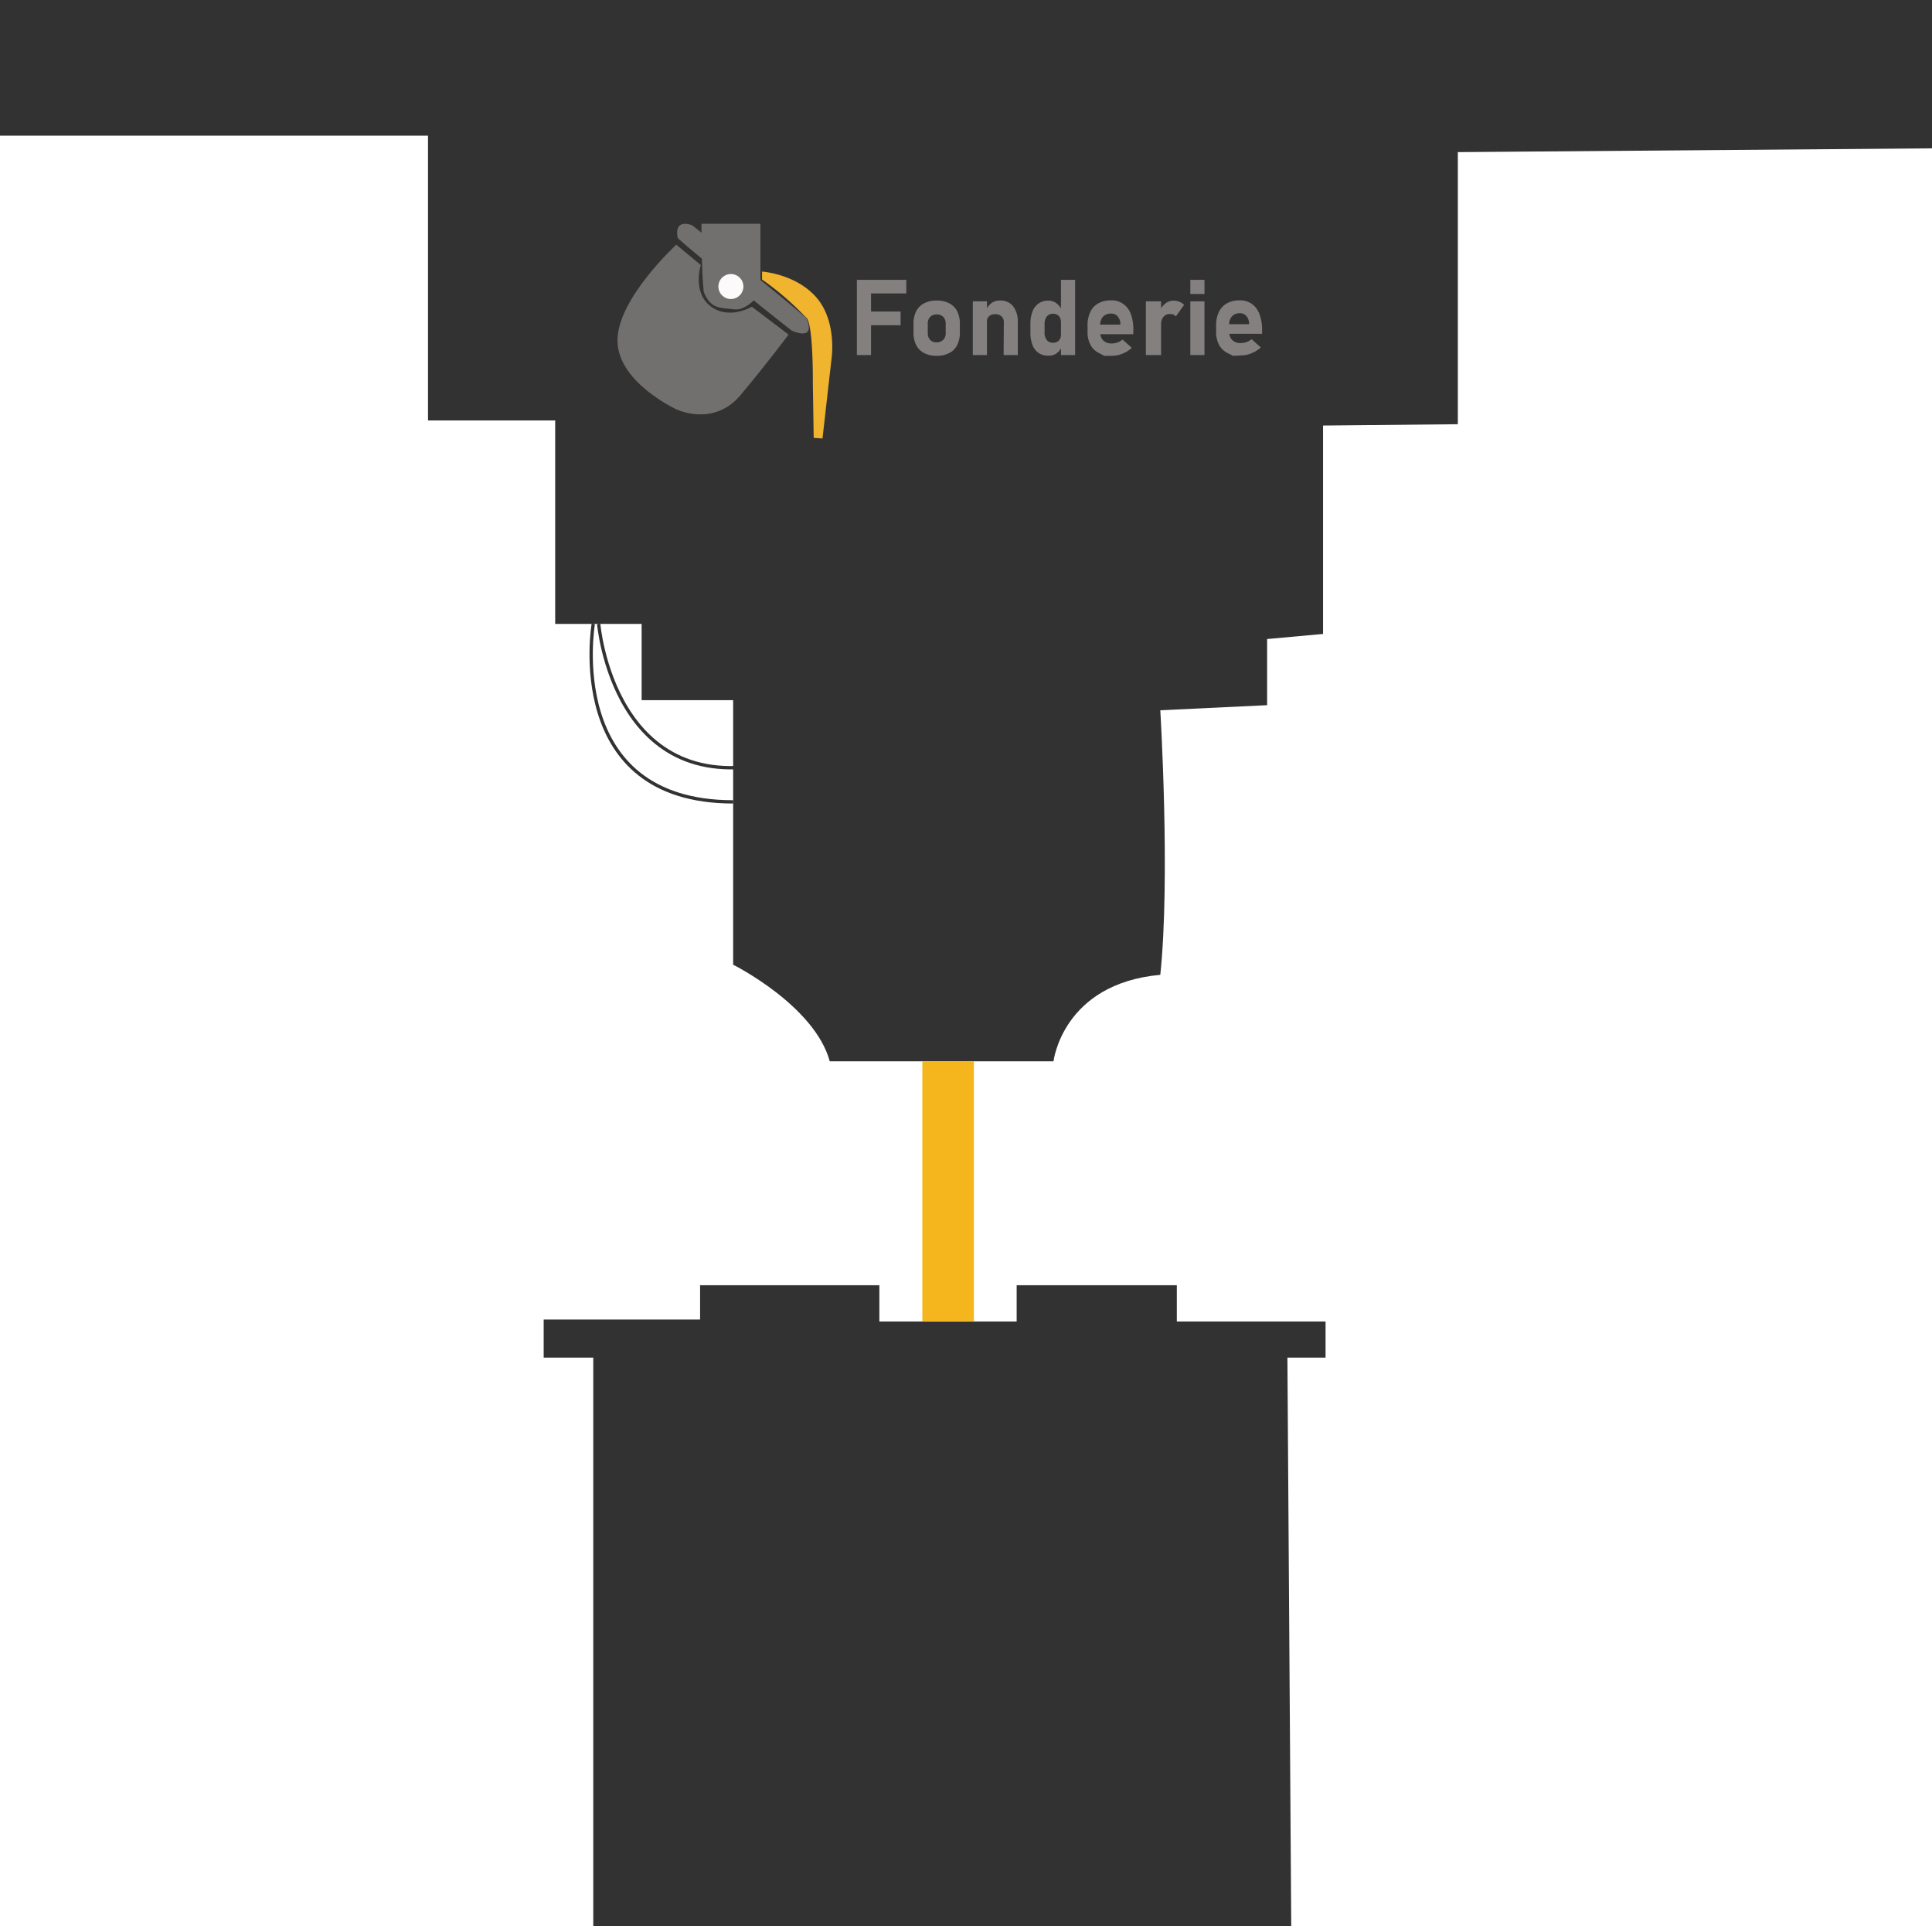 <svg id="Calque_1" data-name="Calque 1" xmlns="http://www.w3.org/2000/svg" viewBox="0 0 292.14 291.21"><defs><style>.cls-1{fill:#333232;}.cls-2{fill:none;stroke:#333232;stroke-miterlimit:10;stroke-width:0.5px;}.cls-3{fill:#f4b61c;}.cls-4{fill:#726f6f;}.cls-5{fill:#fcfafa;}.cls-6{fill:#f0b42f;}.cls-7{fill:#848080;}</style></defs><title>Fonderie</title><g id="Machine_fonderie" data-name="Machine fonderie"><path class="cls-1" d="M89.63,116v20.51h64.72v43.06h19.23v30.76h13.07v11.53h13.84v40s12.3,6.15,14.61,14.61h33.83s1.35-11.73,16.15-13.08c1.54-14.61,0-40,0-40l16.15-.77v-10l8.46-.77V180.34l20.38-.2V139l71.7-.57V116" transform="translate(-89.63 -116)"/><polygon class="cls-1" points="89.71 205.28 82.21 205.28 82.21 199.51 105.86 199.51 105.86 194.32 132.97 194.32 132.97 199.8 153.73 199.8 153.73 194.32 177.95 194.32 177.95 199.8 200.44 199.8 200.44 205.28 194.67 205.28 195.25 291.21 89.71 291.21 89.71 205.28"/><path class="cls-2" d="M179.34,210.33s-4.61,26.91,21.15,26.91" transform="translate(-89.63 -116)"/><path class="cls-2" d="M180.16,210.33s2.27,27.21,27.21,20.76" transform="translate(-89.63 -116)"/><rect class="cls-3" x="139.47" y="160.46" width="7.79" height="39.34"/></g><g id="Logo"><path class="cls-4" d="M194.31,150.07s-2.8-1.21-2.21,1.91c2.6,2.48,17.23,14,17.23,14s3.73,1.78,2.27-1.82C208.94,161.69,194.31,150.07,194.31,150.07Z" transform="translate(-89.63 -116)"/><path class="cls-4" d="M191.89,153S183,161.16,183,167.47s8.85,10.39,8.85,10.39,5.63,2.81,9.78-2.15,7.24-9.12,7.24-9.12l-5.56-4.22s-3.42,2.08-6.23-.07-1.48-6.23-1.48-6.23Z" transform="translate(-89.63 -116)"/><path class="cls-4" d="M195.7,149.83h8.91v10.4s-1.88,2.81-4,2.54-3.49,0-4.56-2.61C195.7,157.41,195.7,149.83,195.7,149.83Z" transform="translate(-89.63 -116)"/><circle class="cls-5" cx="110.52" cy="43.32" r="1.89"/><path class="cls-6" d="M204.86,158.26v-1.2s5.2.35,8.29,4,2.21,9.24,2.21,9.24l-1.36,12-1.33-.1-.13-8.34s.09-9.41-1.08-9.9A42.51,42.51,0,0,0,204.86,158.26Z" transform="translate(-89.63 -116)"/><g id="Texte"><path class="cls-7" d="M219.2,158.31h2.14v11.37H219.2Zm.78,0h6.69v2.06H220Zm0,4.79h5.83v2.07H220Z" transform="translate(-89.63 -116)"/><path class="cls-7" d="M229.37,169.38a2.78,2.78,0,0,1-1.2-1.2,4.19,4.19,0,0,1-.41-1.92v-1.32a4.12,4.12,0,0,1,.41-1.89,2.81,2.81,0,0,1,1.2-1.19,4,4,0,0,1,1.9-.42,3.94,3.94,0,0,1,1.89.42,2.71,2.71,0,0,1,1.2,1.19,4.12,4.12,0,0,1,.41,1.89v1.35a4.06,4.06,0,0,1-.41,1.89,2.68,2.68,0,0,1-1.2,1.2,3.94,3.94,0,0,1-1.89.42A4,4,0,0,1,229.37,169.38Zm2.9-2a1.46,1.46,0,0,0,.36-1.06v-1.35a1.45,1.45,0,0,0-.36-1.05,1.34,1.34,0,0,0-1-.38,1.32,1.32,0,0,0-1,.38,1.45,1.45,0,0,0-.35,1.05v1.35a1.46,1.46,0,0,0,.35,1.06,1.27,1.27,0,0,0,1,.38A1.31,1.31,0,0,0,232.27,167.35Z" transform="translate(-89.63 -116)"/><path class="cls-7" d="M236.73,161.56h2.14v8.12h-2.14Zm4.69,3.2a1.21,1.21,0,0,0-.34-.92,1.33,1.33,0,0,0-1-.33,1.22,1.22,0,0,0-.92.33,1.28,1.28,0,0,0-.33.94l-.16-1.8a3,3,0,0,1,.88-1.15,2.05,2.05,0,0,1,1.28-.39,2.41,2.41,0,0,1,2,.87,3.77,3.77,0,0,1,.7,2.44v4.93h-2.14Z" transform="translate(-89.63 -116)"/><path class="cls-7" d="M246.7,169.38a2.55,2.55,0,0,1-.94-1.2,5,5,0,0,1-.32-1.89V165a5.21,5.21,0,0,1,.32-1.92,2.63,2.63,0,0,1,.94-1.21,2.54,2.54,0,0,1,1.47-.42,2,2,0,0,1,1.19.39,2.84,2.84,0,0,1,.86,1.1l-.16,1.8a1.62,1.62,0,0,0-.14-.7,1.08,1.08,0,0,0-.42-.45,1.28,1.28,0,0,0-.65-.15,1.14,1.14,0,0,0-.93.41,1.82,1.82,0,0,0-.34,1.16v1.29a1.7,1.7,0,0,0,.34,1.12,1.13,1.13,0,0,0,.93.4,1.28,1.28,0,0,0,.65-.15,1,1,0,0,0,.42-.43,1.52,1.52,0,0,0,.14-.68l.11,1.86a2.25,2.25,0,0,1-.77,1,2.08,2.08,0,0,1-1.23.36A2.54,2.54,0,0,1,246.7,169.38Zm3.36-11.07h2.14v11.37h-2.14Z" transform="translate(-89.63 -116)"/><path class="cls-7" d="M256.62,169.8l-.83-.43a2.87,2.87,0,0,1-1.27-1.24,4,4,0,0,1-.44-2v-.91a4.61,4.61,0,0,1,.42-2.06,2.85,2.85,0,0,1,1.22-1.3,3.88,3.88,0,0,1,1.93-.45,3,3,0,0,1,1.82.54,3.23,3.23,0,0,1,1.16,1.54A6.84,6.84,0,0,1,261,166v.53h-5.55v-1.45h3.6l0-.19a1.79,1.79,0,0,0-.44-1.08,1.21,1.21,0,0,0-1-.39,1.6,1.6,0,0,0-1.2.46,1.89,1.89,0,0,0-.42,1.31v1a1.73,1.73,0,0,0,.46,1.29,1.79,1.79,0,0,0,1.3.45,2.6,2.6,0,0,0,.86-.15,2.52,2.52,0,0,0,.76-.44l1.4,1.25a4.66,4.66,0,0,1-1.42.89,4.31,4.31,0,0,1-1.6.32Z" transform="translate(-89.63 -116)"/><path class="cls-7" d="M262.9,161.56h2.3v8.12h-2.3Zm4.19,2a1.74,1.74,0,0,0-.53-.08,1.23,1.23,0,0,0-1,.42,1.71,1.71,0,0,0-.36,1.16L265,163a2.81,2.81,0,0,1,.87-1.13,1.92,1.92,0,0,1,1.18-.41,2.63,2.63,0,0,1,.91.16,2,2,0,0,1,.72.48l-1.25,1.74A1,1,0,0,0,267.09,163.59Z" transform="translate(-89.63 -116)"/><path class="cls-7" d="M269.62,158.31h2.14v2.14h-2.14Zm0,3.25h2.14v8.12h-2.14Z" transform="translate(-89.63 -116)"/><path class="cls-7" d="M276.07,169.8l-.84-.43a2.93,2.93,0,0,1-1.27-1.24,4.15,4.15,0,0,1-.44-2v-.91a4.61,4.61,0,0,1,.42-2.06,3,3,0,0,1,1.22-1.3,3.92,3.92,0,0,1,1.94-.45,3,3,0,0,1,1.82.54,3.21,3.21,0,0,1,1.15,1.54,6.62,6.62,0,0,1,.4,2.45v.53h-5.55v-1.45h3.59l0-.19a1.85,1.85,0,0,0-.44-1.08,1.24,1.24,0,0,0-.95-.39,1.57,1.57,0,0,0-1.2.46,1.85,1.85,0,0,0-.43,1.31v1a1.73,1.73,0,0,0,.47,1.29,1.79,1.79,0,0,0,1.3.45,2.5,2.5,0,0,0,.85-.15,2.57,2.57,0,0,0,.77-.44l1.4,1.25a4.71,4.71,0,0,1-1.43.89,4.22,4.22,0,0,1-1.59.32Z" transform="translate(-89.63 -116)"/></g></g></svg>